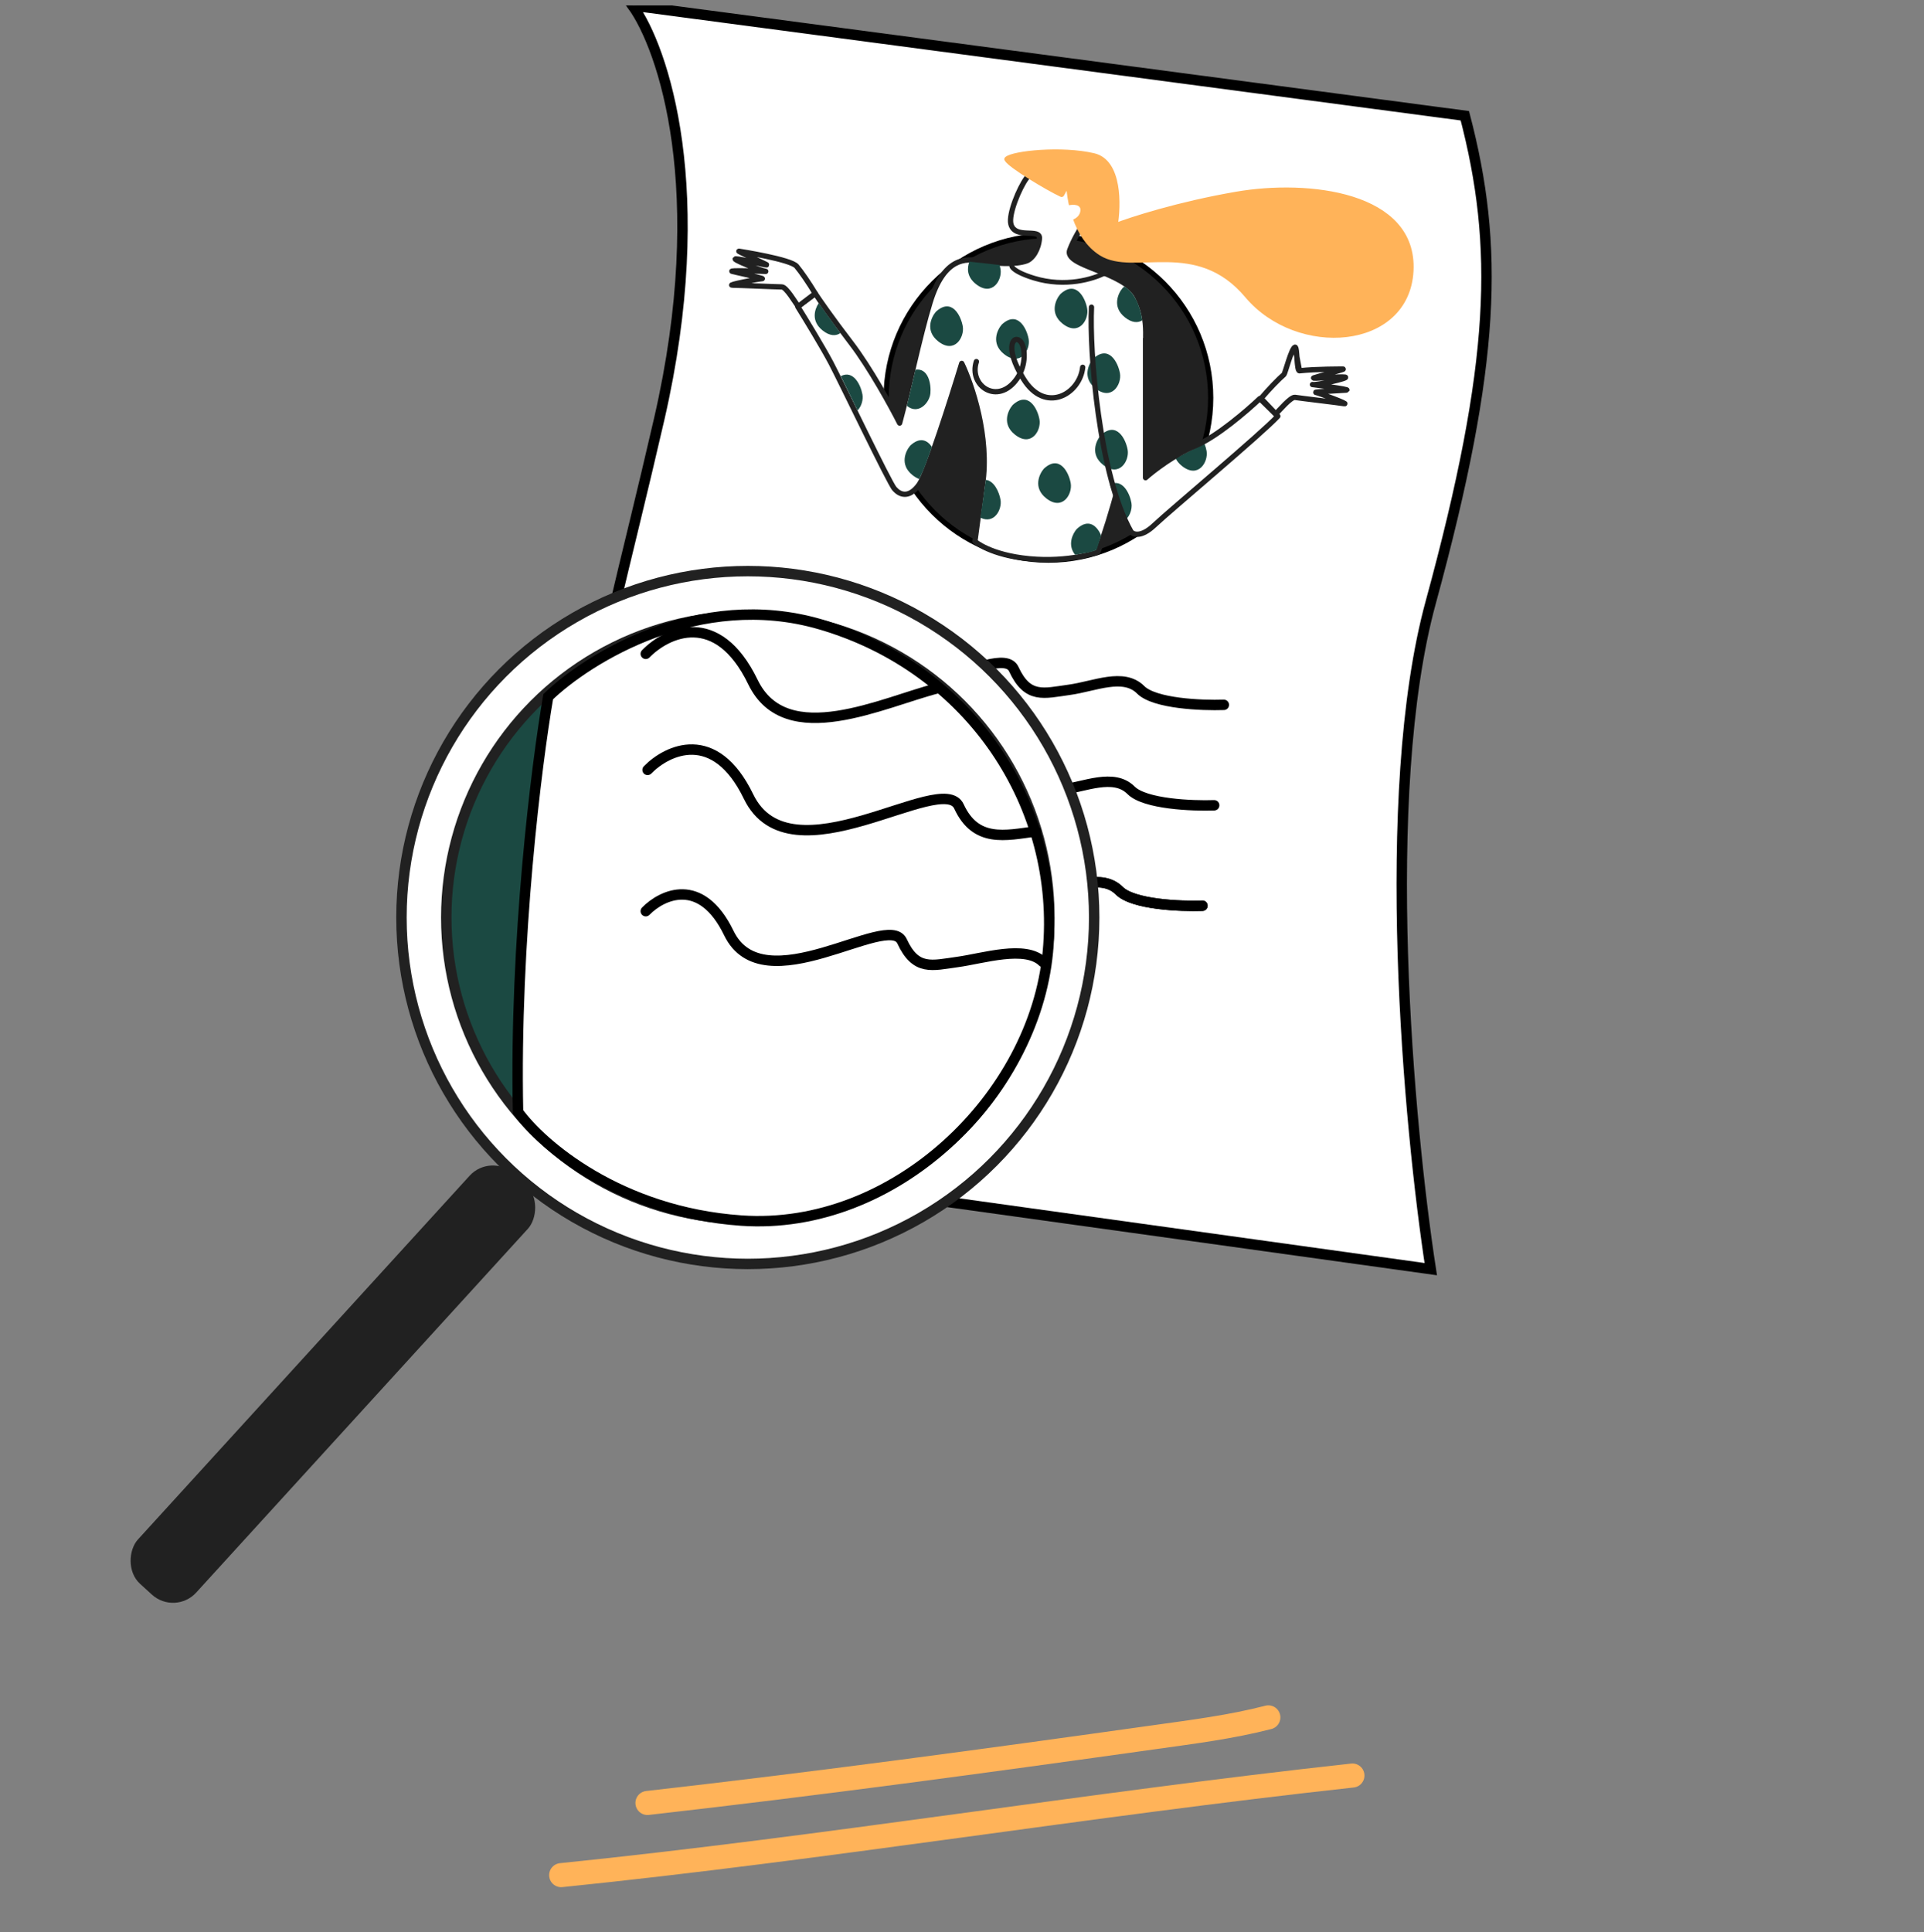 <svg width="240" height="241" viewBox="0 0 240 241" fill="none" xmlns="http://www.w3.org/2000/svg">
<rect x="0" y="0" width="240" height="241" fill="#808080" stroke="none"/>
<g clip-path="url(#clip0)">
<path d="M82.228 52.277C88.786 23.757 82.734 5.995 78.888 0.679L182.725 14.438C186.975 30.7 186.672 45.085 178.474 75.106C171.916 99.123 175.742 140.568 178.474 158.289L72.815 143.591C66.743 107.629 74.03 87.927 82.228 52.277Z" fill="white" stroke="black" stroke-width="1.3"/>
<circle cx="130.78" cy="49.621" r="20.241" fill="#212121" stroke="black" stroke-width="0.651"/>
<path d="M128.038 22.238C129.453 20.308 131.916 19.7 132.971 19.637C141.604 21.529 135.376 26.045 133.445 31.178C132.664 33.253 140.236 33.791 141.878 37.001C143.486 40.141 142.752 42.33 142.752 46.972C142.484 50.913 141.244 54.196 139.566 60.452C138.673 63.778 137.797 66.596 136.953 68.868C136.953 68.868 133.324 70.158 128.414 69.692C123.504 69.226 121.611 67.525 121.611 67.525L122.558 60.452C123.471 54.514 121.211 47.893 119.967 45.325C118.616 49.783 115.659 59.049 114.642 60.452C113.372 62.207 112.222 61.723 111.556 60.936C110.891 60.15 104.961 47.746 103.69 45.325C102.674 43.389 100.483 39.799 99.515 38.246L101.693 36.612C102.198 37.378 103.799 39.686 106.171 42.784C108.543 45.882 111.193 50.731 112.222 52.768C113.394 48.476 114.71 41.969 116.03 37.688C117.777 32.019 120.533 32.251 122.202 32.545C124.145 32.888 126.664 33.031 128.038 32.545C128.836 32.263 129.552 31.084 129.66 29.743C129.767 28.403 126.593 29.891 126.099 27.951C125.784 26.714 127.147 23.444 128.038 22.238Z" fill="white"/>
<path d="M132.971 19.637L132.951 19.308C132.982 19.306 133.012 19.309 133.041 19.315L132.971 19.637ZM128.038 22.238L128.304 22.433L128.303 22.434L128.038 22.238ZM126.099 27.951L125.779 28.032L126.099 27.951ZM128.038 32.545L128.148 32.856L128.038 32.545ZM122.202 32.545L122.259 32.22L122.202 32.545ZM116.03 37.688L115.714 37.591L116.03 37.688ZM112.222 52.768L112.54 52.855C112.504 52.986 112.391 53.082 112.255 53.096C112.119 53.11 111.989 53.038 111.927 52.916L112.222 52.768ZM106.171 42.784L106.433 42.583L106.171 42.784ZM101.693 36.612L101.495 36.348C101.568 36.293 101.66 36.271 101.75 36.287C101.84 36.303 101.919 36.355 101.969 36.431L101.693 36.612ZM99.515 38.246L99.235 38.42C99.144 38.275 99.18 38.084 99.317 37.982L99.515 38.246ZM103.69 45.325L103.982 45.172L103.69 45.325ZM114.642 60.452L114.375 60.259L114.642 60.452ZM119.967 45.325L119.651 45.23C119.691 45.099 119.806 45.007 119.941 44.996C120.077 44.986 120.205 45.059 120.264 45.181L119.967 45.325ZM122.558 60.452L122.231 60.409L122.232 60.402L122.558 60.452ZM121.611 67.525L121.39 67.77C121.309 67.698 121.269 67.589 121.284 67.481L121.611 67.525ZM133.445 31.178L133.136 31.061L133.445 31.178ZM142.752 46.972L143.082 46.972C143.082 46.979 143.081 46.987 143.081 46.994L142.752 46.972ZM141.878 37.001L142.172 36.85H142.172L141.878 37.001ZM136.953 68.868L137.262 68.984C137.228 69.075 137.155 69.147 137.063 69.179L136.953 68.868ZM139.566 60.452L139.884 60.538L139.566 60.452ZM128.414 69.692L128.445 69.364H128.445L128.414 69.692ZM132.99 19.967C132.502 19.996 131.66 20.154 130.771 20.54C129.883 20.925 128.967 21.528 128.304 22.433L127.771 22.043C128.523 21.018 129.547 20.352 130.508 19.935C131.468 19.518 132.385 19.342 132.951 19.308L132.99 19.967ZM126.418 27.869C126.513 28.242 126.724 28.438 127.007 28.557C127.312 28.686 127.698 28.723 128.12 28.742C128.508 28.76 128.968 28.76 129.305 28.852C129.482 28.9 129.671 28.984 129.809 29.147C129.956 29.32 130.007 29.536 129.989 29.77L129.331 29.717C129.339 29.615 129.315 29.585 129.306 29.574C129.289 29.555 129.245 29.52 129.131 29.489C128.887 29.422 128.543 29.422 128.09 29.401C127.67 29.382 127.176 29.344 126.75 29.165C126.302 28.975 125.931 28.629 125.779 28.032L126.418 27.869ZM129.989 29.77C129.931 30.488 129.711 31.166 129.392 31.708C129.078 32.243 128.647 32.679 128.148 32.856L127.927 32.234C128.226 32.128 128.553 31.834 128.823 31.374C129.09 30.92 129.281 30.339 129.331 29.717L129.989 29.77ZM128.148 32.856C127.404 33.119 126.384 33.204 125.328 33.186C124.264 33.167 123.131 33.044 122.144 32.87L122.259 32.22C123.216 32.389 124.314 32.508 125.339 32.526C126.372 32.544 127.297 32.457 127.927 32.234L128.148 32.856ZM122.144 32.87C121.323 32.725 120.315 32.614 119.304 33.17C118.294 33.726 117.206 34.992 116.345 37.786L115.714 37.591C116.601 34.715 117.765 33.263 118.986 32.592C120.207 31.92 121.412 32.071 122.259 32.22L122.144 32.87ZM116.345 37.786C115.689 39.914 115.032 42.601 114.392 45.3C113.752 47.994 113.128 50.702 112.54 52.855L111.904 52.681C112.488 50.542 113.108 47.85 113.75 45.148C114.39 42.451 115.051 39.744 115.714 37.591L116.345 37.786ZM111.927 52.916C110.901 50.884 108.262 46.057 105.909 42.984L106.433 42.583C108.824 45.706 111.485 50.577 112.516 52.619L111.927 52.916ZM105.909 42.984C103.534 39.882 101.927 37.568 101.418 36.793L101.969 36.431C102.468 37.189 104.065 39.49 106.433 42.583L105.909 42.984ZM101.891 36.876L99.713 38.51L99.317 37.982L101.495 36.348L101.891 36.876ZM99.795 38.071C100.762 39.623 102.959 43.223 103.982 45.172L103.398 45.479C102.388 43.555 100.204 39.974 99.235 38.42L99.795 38.071ZM103.982 45.172C104.62 46.387 106.424 50.101 108.146 53.598C109.008 55.349 109.851 57.047 110.519 58.356C110.853 59.011 111.143 59.566 111.369 59.981C111.482 60.189 111.578 60.36 111.656 60.489C111.737 60.625 111.786 60.697 111.808 60.723L111.304 61.15C111.243 61.077 111.168 60.96 111.089 60.827C111.005 60.687 110.905 60.508 110.79 60.297C110.559 59.874 110.266 59.312 109.931 58.656C109.261 57.342 108.416 55.64 107.554 53.889C105.827 50.382 104.031 46.684 103.398 45.479L103.982 45.172ZM111.808 60.723C112.11 61.08 112.48 61.318 112.872 61.318C113.253 61.318 113.772 61.092 114.375 60.259L114.909 60.646C114.242 61.567 113.55 61.977 112.872 61.977C112.206 61.977 111.668 61.58 111.304 61.15L111.808 60.723ZM114.375 60.259C114.481 60.112 114.627 59.84 114.807 59.445C114.984 59.057 115.186 58.569 115.406 58.004C115.844 56.875 116.35 55.45 116.867 53.928C117.9 50.883 118.976 47.456 119.651 45.23L120.283 45.421C119.606 47.652 118.528 51.086 117.491 54.14C116.973 55.666 116.464 57.101 116.021 58.243C115.799 58.814 115.592 59.315 115.408 59.719C115.226 60.117 115.057 60.442 114.909 60.646L114.375 60.259ZM120.264 45.181C121.522 47.777 123.812 54.47 122.884 60.502L122.232 60.402C123.131 54.559 120.901 48.009 119.67 45.469L120.264 45.181ZM122.885 60.496L121.938 67.569L121.284 67.481L122.231 60.409L122.885 60.496ZM133.136 31.061C133.631 29.744 134.4 28.474 135.118 27.303C135.846 26.116 136.514 25.045 136.859 24.081C137.201 23.128 137.199 22.362 136.698 21.72C136.173 21.046 135.043 20.429 132.9 19.96L133.041 19.315C135.216 19.792 136.544 20.449 137.219 21.314C137.918 22.212 137.858 23.25 137.48 24.304C137.106 25.347 136.394 26.485 135.681 27.648C134.958 28.826 134.223 30.045 133.753 31.294L133.136 31.061ZM142.422 46.972C142.422 45.803 142.468 44.789 142.512 43.881C142.556 42.971 142.596 42.175 142.588 41.427C142.571 39.945 142.36 38.666 141.585 37.151L142.172 36.85C143.004 38.476 143.23 39.861 143.248 41.419C143.257 42.191 143.214 43.009 143.171 43.913C143.127 44.819 143.082 45.82 143.082 46.972L142.422 46.972ZM141.585 37.151C141.217 36.433 140.502 35.837 139.593 35.315C138.689 34.794 137.635 34.369 136.631 33.97C135.643 33.578 134.684 33.203 134.027 32.791C133.698 32.585 133.409 32.348 133.235 32.065C133.049 31.764 133 31.422 133.136 31.061L133.753 31.294C133.694 31.452 133.711 31.581 133.796 31.719C133.893 31.875 134.081 32.046 134.377 32.232C134.971 32.605 135.861 32.954 136.875 33.357C137.872 33.754 138.97 34.195 139.922 34.743C140.871 35.288 141.718 35.964 142.172 36.85L141.585 37.151ZM136.643 68.754C137.483 66.493 138.356 63.686 139.247 60.367L139.884 60.538C138.99 63.87 138.111 66.698 137.262 68.984L136.643 68.754ZM139.247 60.367C140.936 54.072 142.158 50.848 142.423 46.949L143.081 46.994C142.81 50.978 141.553 54.319 139.884 60.538L139.247 60.367ZM125.779 28.032C125.682 27.649 125.72 27.154 125.82 26.642C125.921 26.121 126.096 25.541 126.306 24.969C126.725 23.83 127.301 22.68 127.772 22.042L128.303 22.434C127.883 23.002 127.333 24.089 126.926 25.196C126.723 25.747 126.56 26.292 126.467 26.769C126.372 27.256 126.358 27.633 126.418 27.869L125.779 28.032ZM121.611 67.525C121.831 67.28 121.831 67.28 121.831 67.279C121.831 67.279 121.831 67.279 121.831 67.279C121.831 67.279 121.831 67.279 121.831 67.279C121.831 67.279 121.831 67.279 121.831 67.279C121.831 67.279 121.831 67.28 121.833 67.281C121.835 67.282 121.839 67.286 121.845 67.291C121.857 67.301 121.876 67.317 121.904 67.338C121.958 67.38 122.045 67.444 122.164 67.522C122.404 67.679 122.778 67.898 123.305 68.132C124.358 68.601 126.024 69.134 128.445 69.364L128.382 70.02C125.893 69.784 124.158 69.234 123.037 68.735C122.477 68.486 122.071 68.25 121.802 68.074C121.668 67.986 121.568 67.913 121.5 67.86C121.466 67.834 121.44 67.813 121.422 67.798C121.413 67.79 121.406 67.784 121.401 67.779C121.398 67.777 121.396 67.775 121.394 67.774C121.393 67.773 121.393 67.772 121.392 67.772C121.392 67.772 121.391 67.771 121.391 67.771C121.391 67.771 121.391 67.771 121.391 67.771C121.391 67.771 121.39 67.77 121.611 67.525ZM128.445 69.364C130.864 69.593 132.969 69.391 134.468 69.13C135.217 69 135.814 68.856 136.222 68.745C136.426 68.689 136.583 68.641 136.688 68.608C136.74 68.592 136.78 68.579 136.806 68.57C136.819 68.566 136.828 68.562 136.834 68.56C136.837 68.559 136.839 68.559 136.841 68.558C136.841 68.558 136.842 68.558 136.842 68.558C136.842 68.558 136.842 68.558 136.842 68.558C136.842 68.558 136.842 68.558 136.842 68.558C136.842 68.558 136.842 68.558 136.953 68.868C137.063 69.179 137.063 69.179 137.063 69.18C137.063 69.18 137.063 69.18 137.063 69.18C137.062 69.18 137.062 69.18 137.062 69.18C137.061 69.18 137.06 69.18 137.059 69.181C137.057 69.182 137.054 69.183 137.05 69.184C137.042 69.187 137.031 69.191 137.016 69.196C136.986 69.206 136.943 69.22 136.886 69.238C136.774 69.273 136.609 69.323 136.396 69.381C135.97 69.497 135.353 69.646 134.581 69.78C133.038 70.048 130.873 70.257 128.382 70.02L128.445 69.364Z" fill="#212121"/>
<path d="M137.723 34.115C136.404 34.748 132.965 35.905 128.972 34.683C126.019 33.779 125.625 32.83 126.804 32.784" stroke="#212121" stroke-width="0.593" stroke-linecap="round" stroke-linejoin="round"/>
<path d="M141.087 66.324C137.085 59.253 135.879 43.739 136.153 38.312L142.896 42.206V59.581C143.882 58.704 146.514 56.676 149.145 55.58C151.776 54.483 155.577 51.213 157.148 49.714L159.396 51.907C157.367 54.1 146.02 63.583 143.992 65.502C142.37 67.037 141.379 66.689 141.087 66.324Z" fill="white"/>
<path d="M117.022 42.565C115.382 41.261 116.152 39.569 116.742 38.885C118.699 37.069 119.863 39.351 120.096 40.702C120.329 42.053 119.071 44.196 117.022 42.565Z" fill="#1B4942"/>
<path fill-rule="evenodd" clip-rule="evenodd" d="M116.251 55.742C116.138 56.057 115.774 57.063 115.5 57.82C115.238 58.544 114.825 59.419 114.669 59.741C114.406 59.65 114.124 59.492 113.825 59.255C112.186 57.951 112.956 56.258 113.546 55.575C114.768 54.44 115.681 54.905 116.251 55.742Z" fill="#1B4942"/>
<path fill-rule="evenodd" clip-rule="evenodd" d="M120.925 32.637C120.615 33.447 120.603 34.528 121.731 35.425C123.78 37.055 125.038 34.912 124.805 33.562C124.777 33.401 124.736 33.226 124.682 33.047L120.925 32.637Z" fill="#1B4942"/>
<path d="M132.544 40.366C130.905 39.062 131.675 37.369 132.265 36.686C134.221 34.869 135.386 37.152 135.619 38.502C135.852 39.853 134.594 41.996 132.544 40.366Z" fill="#1B4942"/>
<path d="M125.24 44.159C123.6 42.854 124.37 41.162 124.96 40.479C126.916 38.662 128.081 40.945 128.314 42.295C128.547 43.646 127.289 45.789 125.24 44.159Z" fill="#1B4942"/>
<path d="M137.591 57.968C135.951 56.663 136.722 54.971 137.312 54.288C139.268 52.471 140.433 54.754 140.665 56.105C140.898 57.455 139.641 59.598 137.591 57.968Z" fill="#1B4942"/>
<path d="M126.593 54.199C124.953 52.895 125.724 51.202 126.314 50.519C128.27 48.703 129.435 50.985 129.667 52.336C129.9 53.687 128.643 55.83 126.593 54.199Z" fill="#1B4942"/>
<path d="M136.632 48.43C134.992 47.125 135.763 45.433 136.353 44.75C138.309 42.933 139.474 45.216 139.706 46.566C139.939 47.917 138.682 50.06 136.632 48.43Z" fill="#1B4942"/>
<path fill-rule="evenodd" clip-rule="evenodd" d="M140.252 35.729C141.221 36.325 141.928 37.376 142.374 39.269L142.493 39.949C141.959 40.289 141.219 40.292 140.329 39.585C138.69 38.28 139.46 36.588 140.05 35.905C140.118 35.841 140.186 35.783 140.252 35.729Z" fill="#1B4942"/>
<path fill-rule="evenodd" clip-rule="evenodd" d="M146.655 57.176C147.427 56.753 148.417 56.221 149.062 55.907C149.612 55.64 149.992 55.441 150.233 55.308C150.366 55.633 150.458 55.964 150.508 56.253C150.741 57.604 149.483 59.746 147.434 58.116C147.058 57.817 146.809 57.498 146.655 57.176Z" fill="#1B4942"/>
<path d="M130.49 62.137C128.85 60.833 129.62 59.14 130.21 58.457C132.166 56.64 133.331 58.923 133.564 60.274C133.797 61.625 132.539 63.767 130.49 62.137Z" fill="#1B4942"/>
<path fill-rule="evenodd" clip-rule="evenodd" d="M122.964 59.848C124.01 59.957 124.641 61.378 124.805 62.333C125.016 63.555 124.006 65.427 122.292 64.562C122.311 64.428 122.332 64.286 122.353 64.137C122.424 63.642 122.509 63.054 122.618 62.318C122.748 61.447 122.877 60.532 122.964 59.848Z" fill="#1B4942"/>
<path fill-rule="evenodd" clip-rule="evenodd" d="M137.38 66.834L137.351 66.767L136.813 68.527C136.813 68.527 136.56 68.765 135.731 68.903C135.136 69.002 134.452 69.13 134.113 69.195C133.124 67.978 133.787 66.584 134.309 65.98C135.839 64.558 136.885 65.646 137.38 66.834Z" fill="#1B4942"/>
<path fill-rule="evenodd" clip-rule="evenodd" d="M106.971 51.191C107.465 50.682 107.695 49.855 107.583 49.208C107.377 48.015 106.445 46.095 104.882 46.915L106.971 51.191Z" fill="#1B4942"/>
<path fill-rule="evenodd" clip-rule="evenodd" d="M102.125 37.809C101.596 38.602 101.161 40.06 102.612 41.214C103.528 41.943 104.286 41.917 104.824 41.546L102.125 37.809Z" fill="#1B4942"/>
<path fill-rule="evenodd" clip-rule="evenodd" d="M114.199 46.107L113.122 50.611C114.529 51.782 115.946 50.268 116.06 49.053C116.169 47.883 115.795 45.874 114.199 46.107Z" fill="#1B4942"/>
<path fill-rule="evenodd" clip-rule="evenodd" d="M140.07 65.041C140.87 64.658 141.277 63.547 141.136 62.728C140.931 61.54 140.006 59.632 138.456 60.423C138.906 61.746 139.743 64.183 140.07 65.041Z" fill="#1B4942"/>
<path d="M136.153 38.312C135.879 43.739 137.085 59.253 141.087 66.324C141.379 66.689 142.37 67.037 143.992 65.502C146.02 63.583 157.367 54.1 159.396 51.907L157.148 49.714C155.577 51.213 151.776 54.483 149.145 55.58C146.514 56.676 143.882 58.704 142.896 59.581V42.206" stroke="#212121" stroke-width="0.66" stroke-linecap="round" stroke-linejoin="round"/>
<path d="M157.304 49.691C158.281 48.539 159.476 47.297 160.156 46.715C160.308 46.584 161.109 43.386 161.544 43.3C161.677 43.274 161.727 43.861 161.774 44.517L162.102 46.244C164.249 46.012 167.348 46.036 167.539 46.035C167.813 46.035 164.328 46.968 163.892 47.125C163.455 47.281 167.163 46.932 167.785 47.034C168.38 47.132 164.636 47.978 163.842 47.975C164.613 48.067 168.646 48.615 167.93 48.655L167.93 48.655C167.101 48.701 163.785 48.887 164.14 48.945C164.496 49.003 168.452 50.475 167.652 50.343C166.853 50.212 162.21 49.671 161.544 49.561C161.011 49.474 159.575 51.208 159.142 51.624L157.304 49.691Z" fill="white"/>
<path d="M161.544 43.3C161.109 43.386 160.308 46.584 160.156 46.715C159.476 47.297 158.281 48.539 157.304 49.691L159.142 51.624C159.575 51.208 161.011 49.474 161.544 49.561C162.21 49.671 166.853 50.212 167.652 50.343C168.452 50.475 164.496 49.003 164.14 48.945C163.785 48.887 167.101 48.701 167.93 48.655C168.759 48.608 163.22 47.881 163.753 47.969C164.286 48.056 168.407 47.136 167.785 47.034C167.163 46.932 163.455 47.281 163.892 47.125C164.328 46.968 167.813 46.035 167.539 46.035C167.348 46.036 164.249 46.012 162.102 46.244M161.544 43.3C161.843 43.242 161.721 46.285 162.102 46.244M161.544 43.3L162.102 46.244" stroke="#212121" stroke-width="0.66" stroke-linecap="round" stroke-linejoin="round"/>
<path d="M101.691 36.602C100.914 35.306 99.936 33.887 99.36 33.203C98.64 32.347 92.455 31.38 92.185 31.335C91.915 31.29 95.202 32.776 95.607 33.001C96.013 33.227 92.41 32.281 91.78 32.281C91.177 32.281 94.735 33.723 95.518 33.848C94.743 33.814 90.675 33.701 91.375 33.857L91.375 33.857C92.185 34.037 95.427 34.757 95.067 34.757C94.707 34.757 90.564 35.568 91.375 35.568C92.185 35.568 96.854 35.786 97.529 35.786C98.07 35.786 99.205 37.731 99.565 38.211L101.691 36.602Z" fill="white" stroke="#212121" stroke-width="0.66" stroke-linecap="round" stroke-linejoin="round"/>
<path d="M135.056 45.809C134.706 49.16 130.384 51.676 127.656 47.239C125.137 43.143 126.506 41.667 127.311 42.614C127.874 43.276 128.076 45.5 126.848 47.239C124.46 50.622 120.795 48.1 121.795 45.099" stroke="#212121" stroke-width="0.66" stroke-linecap="round" stroke-linejoin="round"/>
<path d="M132.426 24.24C130.674 23.427 125.998 20.607 125.607 19.851C126.389 19.139 132.426 18.495 136.431 19.438C139.636 20.193 139.536 25.58 139.085 28.179C141.126 27.385 147.011 25.486 154.222 24.24C163.236 22.682 176.502 24.24 175.992 33.791C175.481 43.343 161.875 44.336 155.583 36.853C149.29 29.369 141.467 34.132 137.385 31.581C134.119 29.54 133.317 24.768 133.325 22.637L132.426 24.24Z" fill="#FFB359" stroke="#FFB359" stroke-width="0.66" stroke-linecap="round" stroke-linejoin="round"/>
<path d="M134.737 26.466C135.004 25.441 133.865 25.472 133.262 25.615L132.322 27.646C133.015 27.68 134.469 27.491 134.737 26.466Z" fill="white"/>
<path d="M94.486 79.701C96.502 77.637 101.398 75.294 104.854 82.436C109.174 91.364 124.725 79.701 126.453 83.445C128.181 87.188 130.197 86.468 133.364 86.036C136.532 85.604 140.132 83.876 142.292 86.036C144.02 87.764 149.924 88.004 152.66 87.908" stroke="black" stroke-width="1.3" stroke-linecap="round" stroke-linejoin="round"/>
<path d="M93.282 92.228C95.298 90.164 100.194 87.822 103.65 94.964C107.969 103.891 123.521 92.228 125.249 95.972C126.977 99.716 128.992 98.996 132.16 98.564C135.328 98.132 138.928 96.404 141.088 98.564C142.816 100.292 148.72 100.532 151.455 100.436" stroke="black" stroke-width="1.3" stroke-linecap="round" stroke-linejoin="round"/>
<path d="M91.817 104.756C93.833 102.692 98.729 100.35 102.185 107.492C106.505 116.419 122.056 104.756 123.784 108.5C125.512 112.244 127.528 111.524 130.695 111.092C133.863 110.66 137.463 108.932 139.623 111.092C141.351 112.82 147.255 113.06 149.991 112.964" stroke="black" stroke-width="1.3" stroke-linecap="round" stroke-linejoin="round"/>
<path d="M91.817 104.756C93.833 102.692 98.729 100.35 102.185 107.492C106.505 116.419 122.056 104.756 123.784 108.5C125.512 112.244 127.528 111.524 130.695 111.092C133.863 110.66 137.463 108.932 139.623 111.092C141.351 112.82 147.255 113.06 149.991 112.964" stroke="black" stroke-width="1.3" stroke-linecap="round" stroke-linejoin="round"/>
<circle cx="93.283" cy="114.434" r="43.205" fill="white" stroke="#212121" stroke-width="1.3"/>
<circle cx="93.282" cy="114.434" r="37.615" fill="#1B4942" stroke="#212121" stroke-width="1.3"/>
<path d="M64.62 138.674C64.168 117.283 66.942 95.239 68.385 86.891C73.407 82.058 87.216 73.484 102.28 77.853C121.11 83.314 132.408 100.637 130.713 118.714C129.019 136.791 111.507 153.55 92.488 152.232C77.273 151.177 67.57 142.754 64.62 138.674Z" fill="white" stroke="black" stroke-width="1.3"/>
<path d="M80.552 113.644C82.568 111.58 87.463 109.238 90.919 116.38C95.239 125.307 110.79 113.644 112.518 117.388C114.246 121.132 116.262 120.412 119.43 119.98C122.598 119.548 127.934 117.82 130.094 119.98" stroke="black" stroke-width="1.3" stroke-linecap="round" stroke-linejoin="round"/>
<path d="M80.779 96.023C83.228 93.516 89.177 90.67 93.375 99.347C98.623 110.194 117.517 96.023 119.617 100.572C121.716 105.12 125.378 104.212 129.226 103.687" stroke="black" stroke-width="1.3" stroke-linecap="round" stroke-linejoin="round"/>
<path d="M80.552 81.546C83.153 78.883 89.47 75.861 93.929 85.076C98.066 93.625 110.186 87.539 117.071 85.808" stroke="black" stroke-width="1.3" stroke-linecap="round" stroke-linejoin="round"/>
<rect x="61.215" y="143.749" width="9.83" height="69.216" rx="3.907" transform="rotate(42.364 61.215 143.749)" fill="#212121"/>
</g>
<path d="M80.763 224.868C101.888 222.476 122.99 219.616 144.044 216.659C148.78 215.994 153.598 215.387 158.216 214.192" stroke="#FFB359" stroke-width="3" stroke-linecap="round" stroke-linejoin="round"/>
<path d="M70 233.869C102.982 230.504 135.739 225.045 168.702 221.445" stroke="#FFB359" stroke-width="3" stroke-linecap="round" stroke-linejoin="round"/>
<defs>
<clipPath id="clip0">
<rect width="240" height="200.837" fill="white" transform="translate(0 0.679)"/>
</clipPath>
</defs>
</svg>
